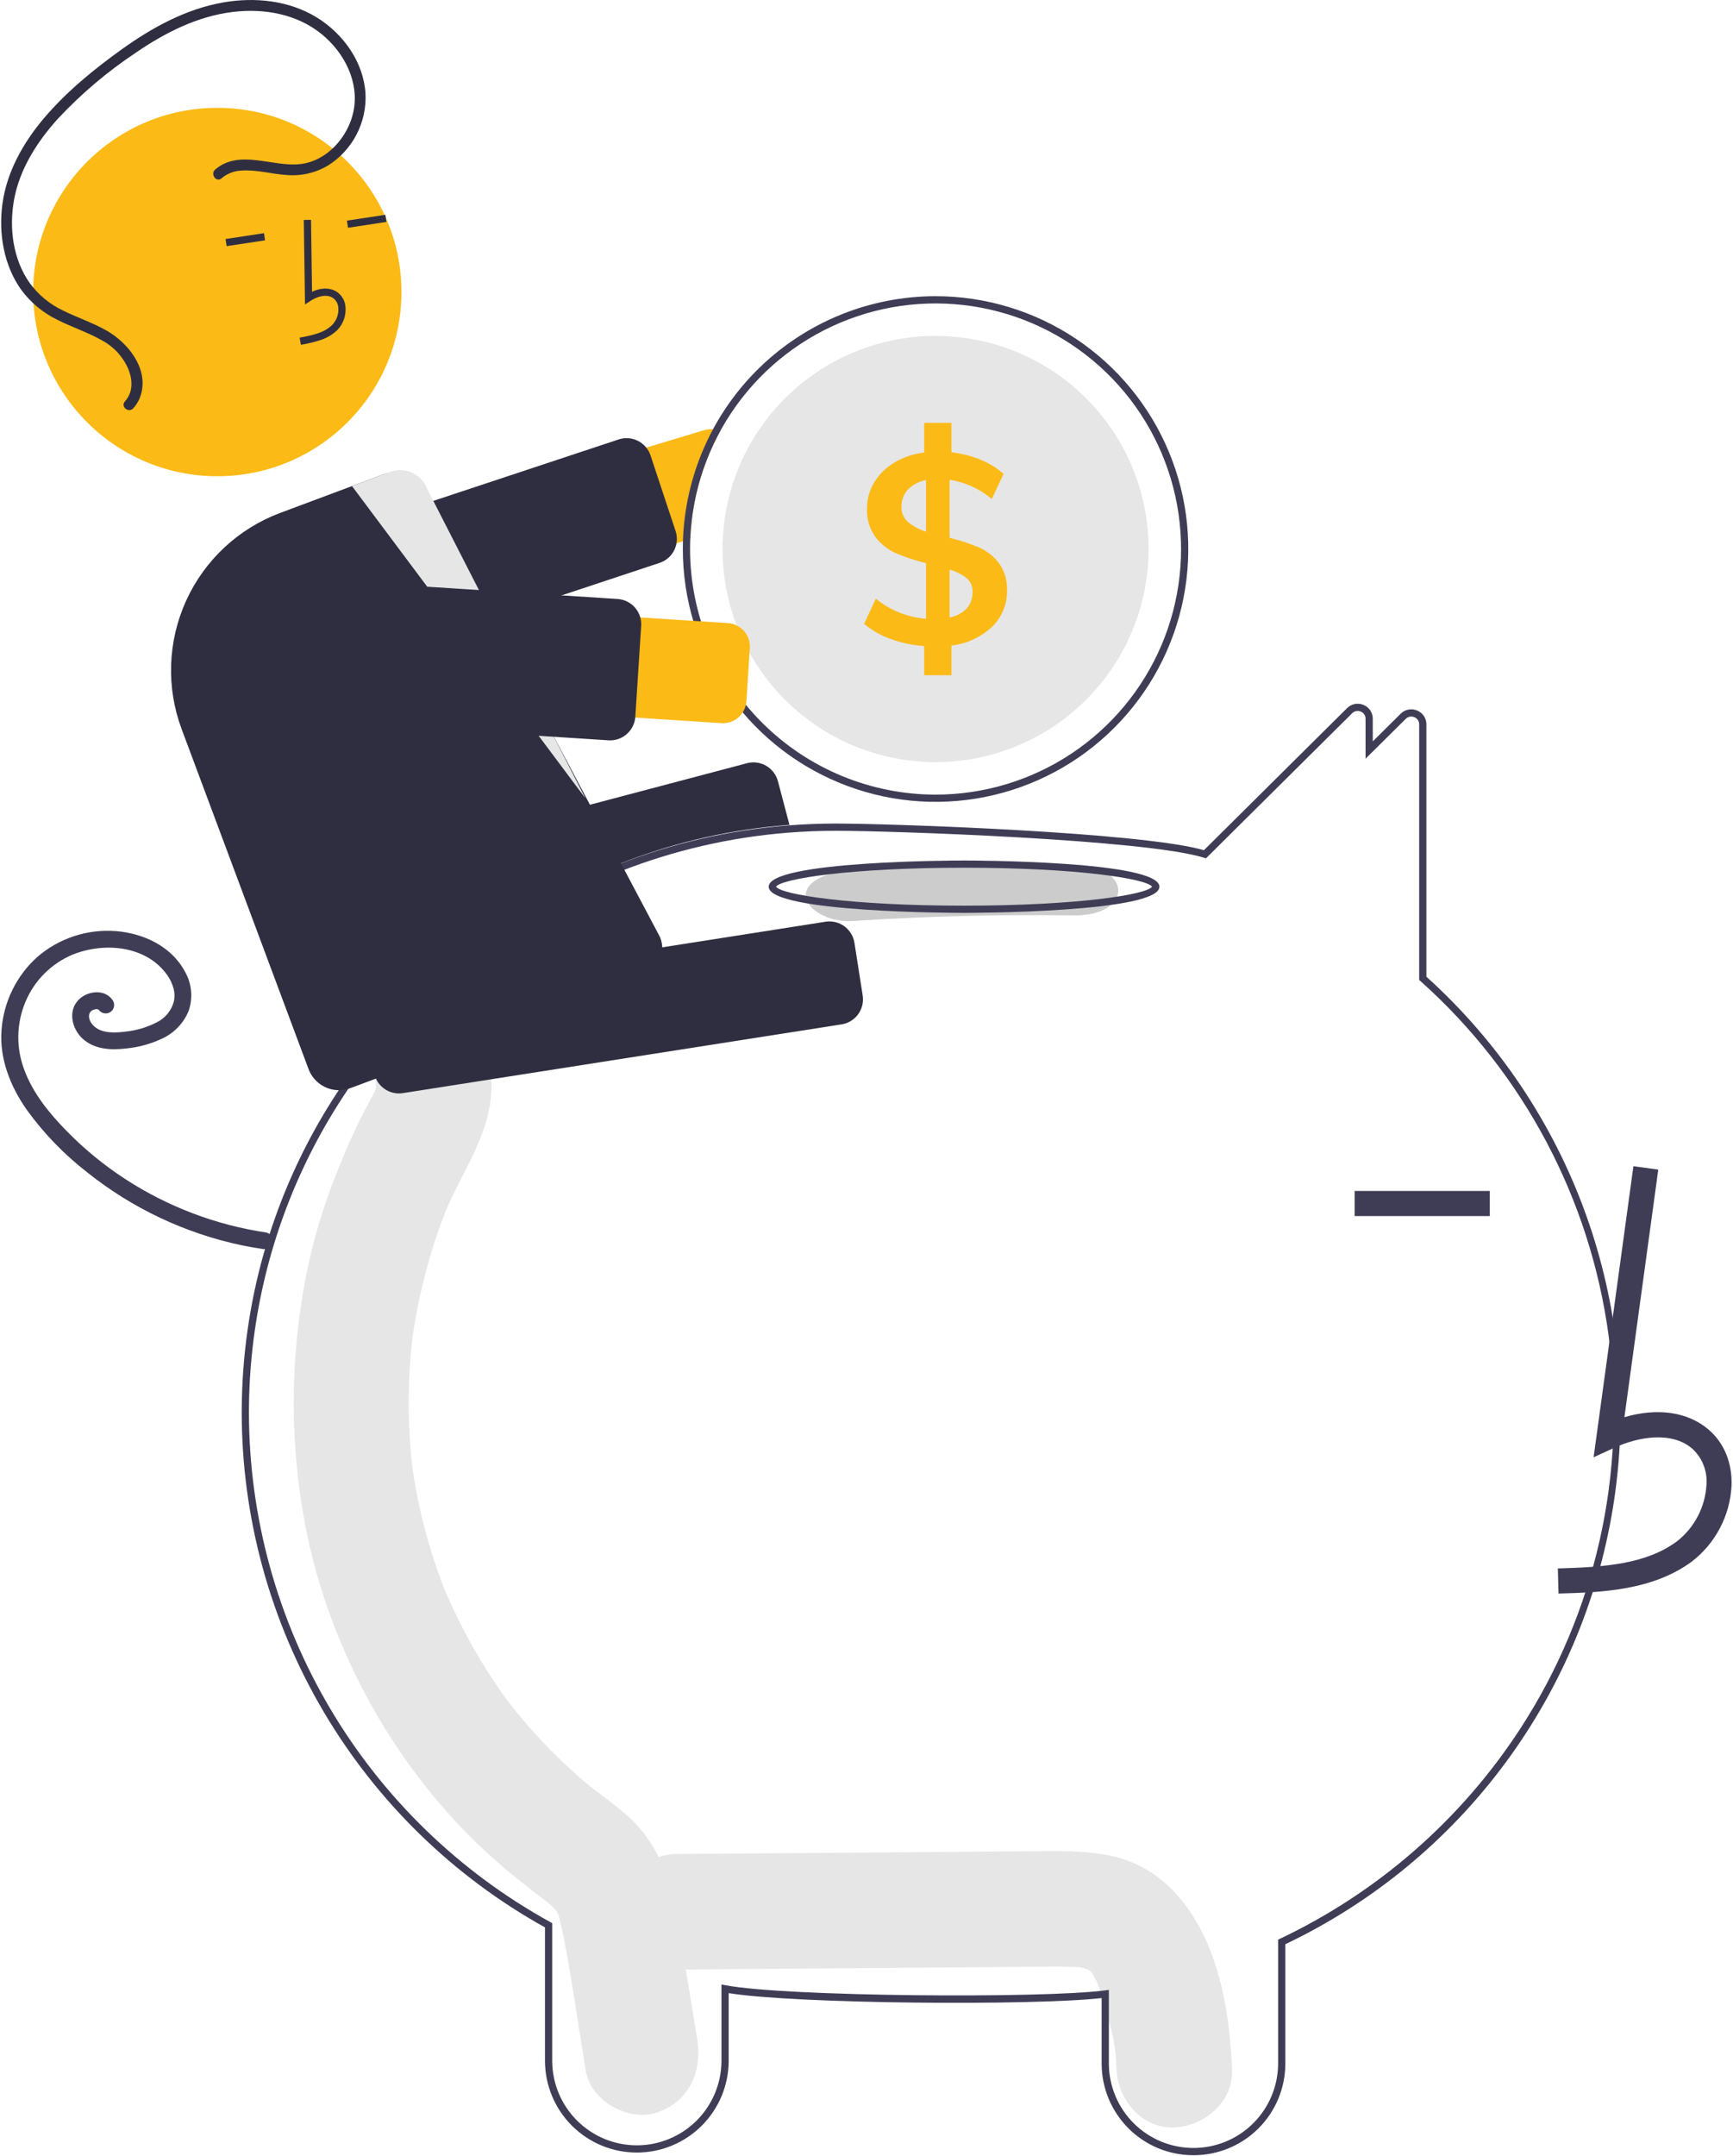 <svg width="480" height="597" viewBox="0 0 480 597" fill="none" xmlns="http://www.w3.org/2000/svg">
<g clip-path="url(#clip0_501_392)">
<path d="M328.949 528.307C323.828 521.135 316.895 515.888 308.178 513.924C300.578 512.211 292.762 512.503 285.036 512.563L187.344 513.316C178.977 513.381 170.955 520.629 171.344 529.316C171.73 537.93 178.376 545.385 187.344 545.316C215.961 545.095 244.578 544.875 273.195 544.654C279.942 544.602 286.692 544.48 293.439 544.503C294.954 544.507 296.463 544.587 297.977 544.605C298.343 544.609 298.608 544.605 298.795 544.598C298.842 544.612 298.881 544.625 298.943 544.642C299.732 544.858 300.542 545.008 301.337 545.214C301.058 545.222 301.852 545.717 302.25 545.885C302.305 545.993 302.421 546.184 302.616 546.48C302.888 546.99 303.693 548.539 303.727 548.49C304.936 551.549 305.934 554.687 306.713 557.883C308.573 564.93 308.982 566.403 309.249 573.015C309.587 581.367 316.366 589.412 325.249 589.015C333.628 588.639 341.612 581.972 341.249 573.015C340.638 557.92 337.988 540.965 328.949 528.307Z" fill="#E6E6E6"/>
<path d="M193.086 564.413C191.251 553.293 189.452 542.166 187.581 531.053C185.683 519.779 181.807 509.455 173.033 502.056C170.689 500.079 168.258 498.233 165.817 496.393C164.959 495.746 164.102 495.098 163.254 494.437C163.203 494.398 163.171 494.373 163.127 494.339C163.034 494.258 162.922 494.163 162.771 494.036C159.115 490.941 155.581 487.709 152.216 484.273C149.227 481.221 146.369 478.04 143.641 474.728C142.959 473.901 142.287 473.066 141.623 472.224C141.508 472.079 140.893 471.284 140.488 470.765C140.111 470.246 139.422 469.308 139.306 469.145C138.53 468.047 137.768 466.94 137.02 465.823C131.924 458.187 127.511 450.118 123.833 441.707C123.468 440.873 123.112 440.034 122.765 439.19C122.671 438.932 122.551 438.602 122.391 438.161C121.649 436.123 120.91 434.087 120.232 432.025C118.792 427.644 117.554 423.198 116.518 418.688C116.006 416.461 115.545 414.223 115.135 411.974C114.923 410.817 114.726 409.657 114.542 408.496C114.511 408.303 114.332 407.05 114.226 406.341C114.147 405.63 114.002 404.37 113.982 404.175C113.865 403.004 113.761 401.832 113.67 400.659C113.466 398.019 113.328 395.374 113.255 392.725C113.132 388.018 113.217 383.311 113.508 378.604C113.674 375.959 113.911 373.321 114.202 370.688C114.219 370.527 114.233 370.398 114.246 370.282C114.263 370.164 114.284 370.031 114.308 369.865C114.524 368.41 114.75 366.957 115.003 365.508C115.963 360.009 117.211 354.563 118.743 349.195C119.468 346.656 120.255 344.137 121.106 341.639C121.484 340.531 121.875 339.426 122.278 338.326C122.252 338.397 123.461 335.31 123.477 335.206C128.272 323.877 136.114 313.549 136.125 300.68C136.132 291.966 128.761 283.62 120.125 284.022C115.819 284.184 111.745 286.012 108.76 289.119C105.776 292.226 104.114 296.371 104.125 300.68C104.125 300.875 104.124 301.042 104.124 301.204C104.043 301.476 103.976 301.702 103.915 301.902C102.98 303.934 101.835 305.865 100.808 307.846C97.998 313.27 95.599 318.871 93.32 324.555C89.589 333.81 86.734 343.395 84.791 353.183C80.567 374.629 80.239 396.661 83.823 418.223C90.026 456.036 110.484 492.232 138.926 516.563C141.394 518.674 143.922 520.714 146.475 522.714C147.531 523.541 148.596 524.353 149.666 525.159C150.172 525.541 152.268 527.193 151.346 526.393C153.328 528.084 154.163 528.936 154.672 530.182C154.746 530.47 154.846 530.86 154.982 531.393C155.341 532.798 155.682 534.2 155.965 535.625C158.441 548.077 160.162 560.737 162.23 573.269C163.651 581.88 174.252 587.484 181.912 584.903C190.828 581.899 194.609 573.639 193.086 564.413Z" fill="#E6E6E6"/>
<path d="M330.568 596.708C323.848 596.725 317.396 594.077 312.627 589.343C307.857 584.609 305.161 578.177 305.128 571.458V553.206C286.019 555.345 220.584 554.85 201.828 551.836V570.728C201.778 577.442 199.075 583.864 194.31 588.594C189.544 593.324 183.102 595.978 176.388 595.978C169.673 595.978 163.231 593.324 158.466 588.594C153.7 583.864 150.998 577.442 150.948 570.728V533.636C125.543 519.523 104.365 498.887 89.599 473.856C74.833 448.826 67.013 420.309 66.948 391.248C66.948 341.418 89.531 294.933 128.906 263.714C154.508 243.347 185.614 231.098 218.229 228.541C222.656 228.194 227.11 228.018 231.467 228.018C246.82 228.018 316.086 230.389 333.465 235.389L373.093 196.068C373.676 195.482 374.42 195.083 375.23 194.921C376.04 194.76 376.881 194.843 377.643 195.161C378.412 195.467 379.07 195.998 379.531 196.684C379.992 197.371 380.235 198.181 380.228 199.008V205.26L387.944 197.617C388.525 197.031 389.269 196.631 390.079 196.469C390.888 196.308 391.728 196.391 392.49 196.709C393.26 197.015 393.918 197.546 394.38 198.233C394.842 198.919 395.085 199.73 395.078 200.557V270.422C414.962 288.349 430.118 310.903 439.201 336.088C448.285 361.272 451.015 388.308 447.151 414.8C443.287 441.292 432.948 466.422 417.049 487.962C401.151 509.503 380.184 526.789 356.007 538.288V571.458C355.975 578.177 353.278 584.609 348.509 589.343C343.739 594.077 337.287 596.725 330.568 596.708ZM307.128 550.938V571.458C307.178 577.641 309.67 583.554 314.06 587.909C318.451 592.264 324.384 594.707 330.568 594.707C336.751 594.707 342.685 592.264 347.075 587.909C351.465 583.554 353.957 577.641 354.007 571.458V537.025L354.579 536.754C381.706 523.881 404.735 503.742 421.109 478.572C441.974 446.454 450.651 407.927 445.571 369.965C440.49 332.003 421.987 297.114 393.41 271.612L393.078 271.314V200.557C393.085 200.127 392.96 199.706 392.72 199.349C392.48 198.992 392.137 198.717 391.736 198.562C391.338 198.391 390.897 198.345 390.472 198.43C390.047 198.514 389.658 198.725 389.355 199.035L378.228 210.055V199.008C378.235 198.578 378.11 198.156 377.87 197.799C377.63 197.442 377.287 197.168 376.886 197.012C376.487 196.842 376.045 196.796 375.619 196.881C375.194 196.966 374.804 197.178 374.501 197.488L334.024 237.652L333.449 237.472C317.293 232.415 246.936 230.018 231.467 230.018C227.161 230.018 222.76 230.192 218.386 230.535C186.167 233.061 155.439 245.161 130.149 265.281C91.254 296.119 68.947 342.032 68.947 391.248C69.014 420.052 76.791 448.313 91.472 473.094C106.153 497.876 127.202 518.275 152.432 532.173L152.947 532.458V570.728C152.999 576.911 155.491 582.823 159.882 587.177C164.272 591.53 170.205 593.973 176.388 593.973C182.571 593.973 188.503 591.53 192.894 587.177C197.284 582.823 199.776 576.911 199.828 570.728V549.442L201.013 549.665C217.868 552.836 288.844 553.336 305.998 551.086L307.128 550.938Z" fill="#3F3D56"/>
<path d="M194.998 119.118L84.258 152.398C80.736 153.46 77.779 155.878 76.038 159.119C74.297 162.36 73.914 166.16 74.973 169.683C76.032 173.207 78.446 176.166 81.685 177.91C84.924 179.655 88.723 180.042 92.248 178.988L189.158 149.858L191.188 149.248C191.599 138.786 194.437 128.564 199.478 119.388C198.845 119.103 198.169 118.927 197.478 118.868C196.643 118.787 195.8 118.872 194.998 119.118Z" fill="#FBBA16"/>
<path d="M90.333 186.083C88.863 186.079 87.431 185.614 86.24 184.752C85.049 183.891 84.158 182.677 83.695 181.282L76.77 160.386C76.481 159.513 76.366 158.592 76.433 157.675C76.5 156.758 76.746 155.863 77.159 155.042C77.572 154.22 78.142 153.488 78.838 152.887C79.533 152.286 80.341 151.828 81.213 151.539L171.344 121.669C172.217 121.38 173.138 121.265 174.055 121.332C174.972 121.398 175.866 121.645 176.688 122.057C177.509 122.47 178.242 123.04 178.843 123.736C179.444 124.431 179.902 125.238 180.191 126.111L187.116 147.007C187.692 148.725 187.577 150.601 186.794 152.236C186.011 153.871 184.623 155.137 182.923 155.766C182.84 155.797 182.756 155.827 182.671 155.854L92.541 185.723C91.829 185.961 91.083 186.082 90.333 186.083Z" fill="#2F2E41"/>
<path d="M259.128 82.008C240.937 82.015 223.462 89.1 210.403 101.763C197.343 114.427 189.724 131.675 189.157 149.858C189.137 150.568 189.128 151.288 189.128 152.008C189.128 165.852 193.233 179.386 200.925 190.897C208.616 202.409 219.549 211.381 232.34 216.679C245.131 221.977 259.205 223.364 272.784 220.663C286.363 217.962 298.835 211.295 308.625 201.505C318.415 191.715 325.082 179.243 327.783 165.664C330.484 152.085 329.097 138.011 323.799 125.22C318.501 112.429 309.529 101.496 298.018 93.805C286.506 86.113 272.972 82.008 259.128 82.008ZM259.128 220.008C241.099 219.989 223.814 212.818 211.065 200.07C198.317 187.322 191.146 170.037 191.128 152.008C191.128 151.078 191.148 150.158 191.188 149.248C191.729 135.927 196.174 123.06 203.97 112.246C211.766 101.432 222.568 93.148 235.035 88.424C247.501 83.7 261.08 82.745 274.085 85.677C287.09 88.609 298.946 95.299 308.179 104.915C317.412 114.531 323.615 126.649 326.016 139.763C328.417 152.876 326.91 166.406 321.683 178.669C316.457 190.933 307.74 201.39 296.618 208.74C285.496 216.09 272.459 220.008 259.128 220.008Z" fill="#3F3D56"/>
<path d="M318.128 152.008C318.128 167.655 311.912 182.662 300.847 193.727C289.782 204.792 274.775 211.008 259.128 211.008C243.48 211.008 228.473 204.792 217.408 193.727C206.344 182.662 200.128 167.655 200.128 152.008C200.128 150.138 200.218 148.298 200.387 146.478C201.809 131.376 208.993 117.402 220.446 107.457C231.9 97.513 246.744 92.361 261.896 93.073C277.048 93.784 291.343 100.304 301.814 111.279C312.285 122.253 318.128 136.839 318.128 152.008Z" fill="#E6E6E6"/>
<path d="M276.698 155.928C275.267 154.047 273.386 152.558 271.228 151.598C268.566 150.476 265.816 149.573 263.008 148.898V132.838C267.325 133.489 271.375 135.335 274.698 138.168L277.958 131.218C276.083 129.547 273.93 128.217 271.597 127.288C269.012 126.241 266.298 125.544 263.528 125.218V117.078H255.978V125.298C253.062 125.625 250.25 126.569 247.728 128.068C245.449 129.416 243.531 131.296 242.137 133.548C240.807 135.745 240.118 138.27 240.148 140.838C240.018 143.621 240.824 146.367 242.438 148.638C243.923 150.604 245.885 152.159 248.137 153.158C250.842 154.313 253.639 155.239 256.498 155.928V171.318C251.403 170.933 246.548 168.996 242.588 165.768L239.328 172.728C241.542 174.558 244.06 175.987 246.768 176.948C249.735 178.009 252.834 178.655 255.978 178.868V186.938H263.528V178.718C267.721 178.259 271.654 176.456 274.738 173.578C276.096 172.275 277.168 170.705 277.888 168.966C278.608 167.228 278.958 165.359 278.918 163.478C279.043 160.783 278.261 158.125 276.698 155.928ZM256.498 147.198C254.659 146.64 252.949 145.722 251.468 144.498C250.881 143.975 250.417 143.33 250.109 142.607C249.801 141.884 249.657 141.103 249.688 140.318C249.633 138.537 250.288 136.807 251.508 135.508C252.86 134.145 254.605 133.239 256.498 132.918V147.198ZM267.748 168.478C266.472 169.786 264.811 170.652 263.008 170.948V157.708C264.731 158.17 266.344 158.976 267.748 160.078C268.28 160.532 268.703 161.101 268.985 161.742C269.267 162.382 269.401 163.078 269.378 163.778C269.447 165.494 268.865 167.173 267.748 168.478Z" fill="#FBBA16"/>
<path d="M93.547 270.772C92.001 270.769 90.499 270.257 89.274 269.314C88.049 268.371 87.169 267.05 86.772 265.556L83.001 251.286C82.53 249.492 82.788 247.585 83.721 245.982C84.654 244.379 86.184 243.211 87.977 242.735L206.917 211.305C208.712 210.837 210.619 211.098 212.222 212.032C213.824 212.967 214.992 214.498 215.468 216.29L218.662 228.38L218.064 228.427C187.559 230.798 158.372 241.858 133.956 260.298L133.783 260.382L95.323 270.541C94.743 270.694 94.146 270.772 93.547 270.772Z" fill="#2F2E41"/>
<path d="M73.848 341.258C59.895 339.197 46.552 334.151 34.726 326.466C28.867 322.661 23.443 318.225 18.552 313.238C13.724 308.313 9.105 302.716 6.714 296.158C4.413 290.091 4.532 283.371 7.045 277.389C9.524 271.443 14.26 266.723 20.214 264.263C26.204 261.875 33.44 261.619 39.269 264.235C42.047 265.453 44.451 267.388 46.234 269.841C47.062 270.972 47.676 272.246 48.044 273.599C48.385 274.825 48.416 276.117 48.134 277.358C47.793 278.598 47.19 279.749 46.366 280.736C45.543 281.723 44.518 282.523 43.361 283.081C40.813 284.389 38.052 285.23 35.208 285.568C32.348 285.958 28.24 286.313 25.94 284.017C25.467 283.562 25.095 283.014 24.848 282.406C24.675 281.941 24.616 281.441 24.675 280.948C24.642 281.165 24.814 280.475 24.804 280.503C24.768 280.605 24.61 280.853 24.834 280.472C24.904 280.346 24.982 280.225 25.067 280.109C24.991 280.207 24.825 280.371 25.123 280.089C25.369 279.82 25.686 279.624 26.037 279.525C26.175 279.485 26.316 279.453 26.454 279.415C26.807 279.318 26.103 279.42 26.464 279.408C26.603 279.404 26.744 279.407 26.883 279.401C27.237 279.385 26.534 279.305 26.873 279.39C27.005 279.423 27.135 279.455 27.265 279.496C27.547 279.585 27.065 279.289 27.256 279.511C27.48 279.77 27.021 279.258 27.276 279.51C27.402 279.634 27.522 279.766 27.633 279.904C28.075 280.34 28.67 280.584 29.291 280.584C29.911 280.584 30.507 280.34 30.948 279.904C31.375 279.457 31.613 278.864 31.613 278.246C31.613 277.629 31.375 277.035 30.948 276.589C28.637 273.723 24.071 274.431 21.733 276.853C18.751 279.942 19.932 284.836 22.832 287.531C26.116 290.582 30.767 290.794 34.991 290.282C38.561 289.94 42.039 288.957 45.26 287.38C48.46 285.808 50.963 283.104 52.284 279.792C52.88 278.025 53.095 276.151 52.913 274.294C52.73 272.438 52.156 270.641 51.228 269.023C47.498 262.012 39.776 258.418 32.143 257.795C28.213 257.487 24.262 257.962 20.517 259.191C16.771 260.421 13.307 262.381 10.325 264.958C4.575 270.133 1.035 277.32 0.436 285.033C-0.23 293.029 2.872 300.794 7.395 307.247C12.131 313.804 17.781 319.647 24.175 324.6C36.674 334.579 51.336 341.494 66.987 344.791C68.849 345.176 70.72 345.505 72.602 345.779C73.2 345.924 73.832 345.835 74.368 345.531C74.903 345.227 75.303 344.73 75.485 344.141C75.646 343.542 75.564 342.904 75.258 342.364C74.951 341.824 74.445 341.427 73.848 341.258Z" fill="#3F3D56"/>
<path d="M297.233 239.382C276.791 239.093 256.413 239.612 236.1 240.938C229.157 241.391 223.149 243.846 223.149 247.97C223.149 251.419 229.109 255.459 236.1 255.002C256.403 253.676 276.781 253.158 297.233 253.446C313.907 253.681 313.897 239.617 297.233 239.382Z" fill="#CCCCCC"/>
<path d="M267.019 252.749C264.81 252.749 212.914 252.667 212.914 245.498C212.914 238.33 264.81 238.248 267.019 238.248C269.229 238.248 321.125 238.33 321.125 245.498C321.125 252.667 269.229 252.749 267.019 252.749ZM214.943 245.498C216.363 247.672 235.439 250.749 267.019 250.749C298.599 250.749 317.675 247.672 319.096 245.498C317.676 243.325 298.599 240.248 267.019 240.248C235.439 240.248 216.363 243.325 214.943 245.498Z" fill="#3F3D56"/>
<path d="M431.673 441.2C443.162 440.881 457.459 440.482 468.474 432.436C471.754 429.941 474.449 426.76 476.37 423.115C478.291 419.469 479.392 415.448 479.595 411.332C479.82 404.978 477.524 399.431 473.13 395.718C467.377 390.857 458.976 389.717 449.922 392.377L459.302 323.829L452.417 322.886L441.39 403.473L447.14 400.834C453.806 397.776 462.957 396.22 468.643 401.026C470.04 402.282 471.128 403.844 471.822 405.589C472.517 407.334 472.8 409.216 472.649 411.088C472.481 414.151 471.654 417.142 470.226 419.857C468.799 422.572 466.803 424.948 464.374 426.823C455.802 433.084 444.406 433.892 431.48 434.253L431.673 441.2Z" fill="#3F3D56"/>
<path d="M412.635 329.741H375.203V336.691H412.635V329.741Z" fill="#3F3D56"/>
<path d="M110.485 302.738C108.819 302.732 107.209 302.134 105.944 301.05C104.679 299.965 103.841 298.466 103.581 296.82L101.296 282.239C101.011 280.405 101.465 278.532 102.558 277.033C103.651 275.533 105.295 274.528 107.128 274.239L228.66 255.197C230.494 254.911 232.366 255.365 233.865 256.458C235.365 257.552 236.37 259.195 236.659 261.029L238.944 275.611C239.229 277.444 238.775 279.317 237.682 280.816C236.589 282.316 234.945 283.321 233.112 283.61L111.58 302.652C111.218 302.709 110.852 302.737 110.485 302.738Z" fill="#2F2E41"/>
<path d="M60.19 131.855C88.356 131.855 111.189 109.021 111.189 80.855C111.189 52.688 88.356 29.855 60.19 29.855C32.023 29.855 9.189 52.688 9.189 80.855C9.189 109.021 32.023 131.855 60.19 131.855Z" fill="#FBBA16"/>
<path d="M89.065 94.051C90.695 93.481 92.183 92.568 93.431 91.375C94.257 90.524 94.887 89.502 95.276 88.383C95.666 87.263 95.806 86.071 95.686 84.892C95.617 84.051 95.354 83.237 94.918 82.515C94.482 81.793 93.885 81.181 93.174 80.728C91.328 79.592 88.889 79.635 86.427 80.777L86.143 60.869L84.143 60.897L84.477 84.301L86 83.303C87.765 82.147 90.301 81.309 92.126 82.431C92.578 82.728 92.954 83.126 93.227 83.592C93.5 84.058 93.661 84.582 93.699 85.121C93.783 85.999 93.677 86.886 93.388 87.72C93.099 88.554 92.633 89.316 92.023 89.954C89.855 92.106 86.646 92.826 82.984 93.486L83.338 95.454C85.285 95.158 87.201 94.689 89.065 94.051Z" fill="#2F2E41"/>
<path d="M106.737 59.472L96.087 61.084L96.386 63.062L107.036 61.449L106.737 59.472Z" fill="#2F2E41"/>
<path d="M73.12 64.561L62.47 66.174L62.769 68.151L73.419 66.539L73.12 64.561Z" fill="#2F2E41"/>
<path d="M93.892 301.846C92.058 301.842 90.269 301.28 88.762 300.234C87.255 299.188 86.103 297.708 85.458 295.991L50.295 201.822C45.997 190.273 46.456 177.49 51.571 166.279C56.686 155.068 66.039 146.343 77.579 142.02L106.171 131.344C107.276 130.928 108.453 130.735 109.634 130.776C110.814 130.817 111.975 131.091 113.049 131.582C114.12 132.061 115.086 132.749 115.888 133.605C116.691 134.461 117.315 135.468 117.724 136.568L182.861 259.552C183.283 260.661 183.483 261.843 183.447 263.029C183.412 264.216 183.142 265.383 182.653 266.465C182.165 267.546 181.467 268.521 180.601 269.332C179.734 270.143 178.716 270.774 177.604 271.19L97.038 301.274C96.032 301.652 94.966 301.845 93.892 301.846Z" fill="#2F2E41"/>
<path d="M97.496 134.583L162.125 221.008L118.393 135.49C118.032 134.492 117.478 133.575 116.762 132.791C116.047 132.008 115.184 131.373 114.223 130.923C113.262 130.473 112.222 130.217 111.161 130.169C110.101 130.121 109.042 130.282 108.044 130.644L97.496 134.583Z" fill="#E6E6E6"/>
<path d="M199.828 200.218L84.433 192.784C82.614 192.667 80.836 192.193 79.2 191.389C77.565 190.584 76.103 189.466 74.9 188.097C73.697 186.728 72.775 185.135 72.187 183.41C71.599 181.685 71.357 179.86 71.474 178.042C71.591 176.223 72.066 174.445 72.87 172.809C73.674 171.173 74.793 169.712 76.162 168.509C77.531 167.306 79.124 166.384 80.849 165.796C82.574 165.208 84.398 164.966 86.217 165.083L201.612 172.515C202.464 172.57 203.297 172.792 204.063 173.169C204.829 173.546 205.513 174.069 206.077 174.711C206.64 175.352 207.072 176.097 207.347 176.905C207.623 177.713 207.736 178.568 207.681 179.42L206.733 194.149C206.622 195.869 205.832 197.475 204.537 198.613C203.242 199.751 201.548 200.328 199.828 200.218Z" fill="#FBBA16"/>
<path d="M168.993 204.983C168.84 204.983 168.688 204.978 168.535 204.968L73.778 198.865C72.861 198.806 71.964 198.567 71.139 198.161C70.314 197.755 69.577 197.191 68.97 196.501C68.363 195.81 67.898 195.007 67.602 194.137C67.305 193.267 67.183 192.347 67.243 191.43L68.863 166.271C68.922 165.354 69.161 164.457 69.567 163.632C69.973 162.807 70.537 162.071 71.227 161.464C71.918 160.857 72.721 160.392 73.591 160.095C74.461 159.799 75.382 159.677 76.299 159.736L171.055 165.839C172.907 165.961 174.635 166.811 175.86 168.205C177.085 169.599 177.707 171.422 177.59 173.274L175.97 198.433C175.881 199.781 175.404 201.075 174.598 202.159C173.792 203.243 172.689 204.071 171.424 204.544C170.646 204.835 169.823 204.983 168.993 204.983Z" fill="#2F2E41"/>
<path d="M59.605 46.941C66.314 41.17 75.527 46.332 83.222 45.428C90.583 44.564 96.395 37.961 97.88 30.946C99.612 22.762 95.365 14.563 89.103 9.46C82.246 3.872 73.151 2.267 64.533 3.301C54.655 4.486 45.622 9.091 37.516 14.66C29.692 19.869 22.497 25.966 16.075 32.829C10.323 39.181 5.451 46.752 3.895 55.299C2.481 63.066 3.56 71.674 8.152 78.254C10.587 81.627 13.85 84.315 17.626 86.059C21.564 87.993 25.764 89.375 29.579 91.561C35.346 94.866 40.952 101.72 39.145 108.852C38.758 110.41 37.994 111.849 36.919 113.042C35.629 114.475 33.301 112.581 34.595 111.145C36.867 108.622 36.778 105.257 35.567 102.245C34.126 98.85 31.576 96.046 28.333 94.29C24.34 92.007 19.932 90.598 15.839 88.519C11.922 86.619 8.522 83.801 5.928 80.305C1.03 73.498 -0.436 64.639 0.675 56.444C1.877 47.575 6.434 39.517 12.146 32.763C18.362 25.414 25.998 19.193 33.798 13.604C42.169 7.607 51.416 2.537 61.649 0.704C70.519 -0.886 80.133 0.093 87.89 4.927C95.13 9.439 100.682 17.2 101.234 25.873C101.433 29.819 100.576 33.747 98.752 37.252C96.928 40.757 94.204 43.713 90.858 45.815C87.425 47.87 83.434 48.794 79.448 48.459C75.186 48.186 70.921 46.881 66.632 47.243C64.691 47.361 62.842 48.108 61.364 49.372C59.898 50.632 58.151 48.191 59.605 46.941Z" fill="#2F2E41"/>
</g>
<defs>
<clipPath id="clip0_501_392">
<rect width="480" height="597" fill="white"/>
</clipPath>
</defs>
</svg>
